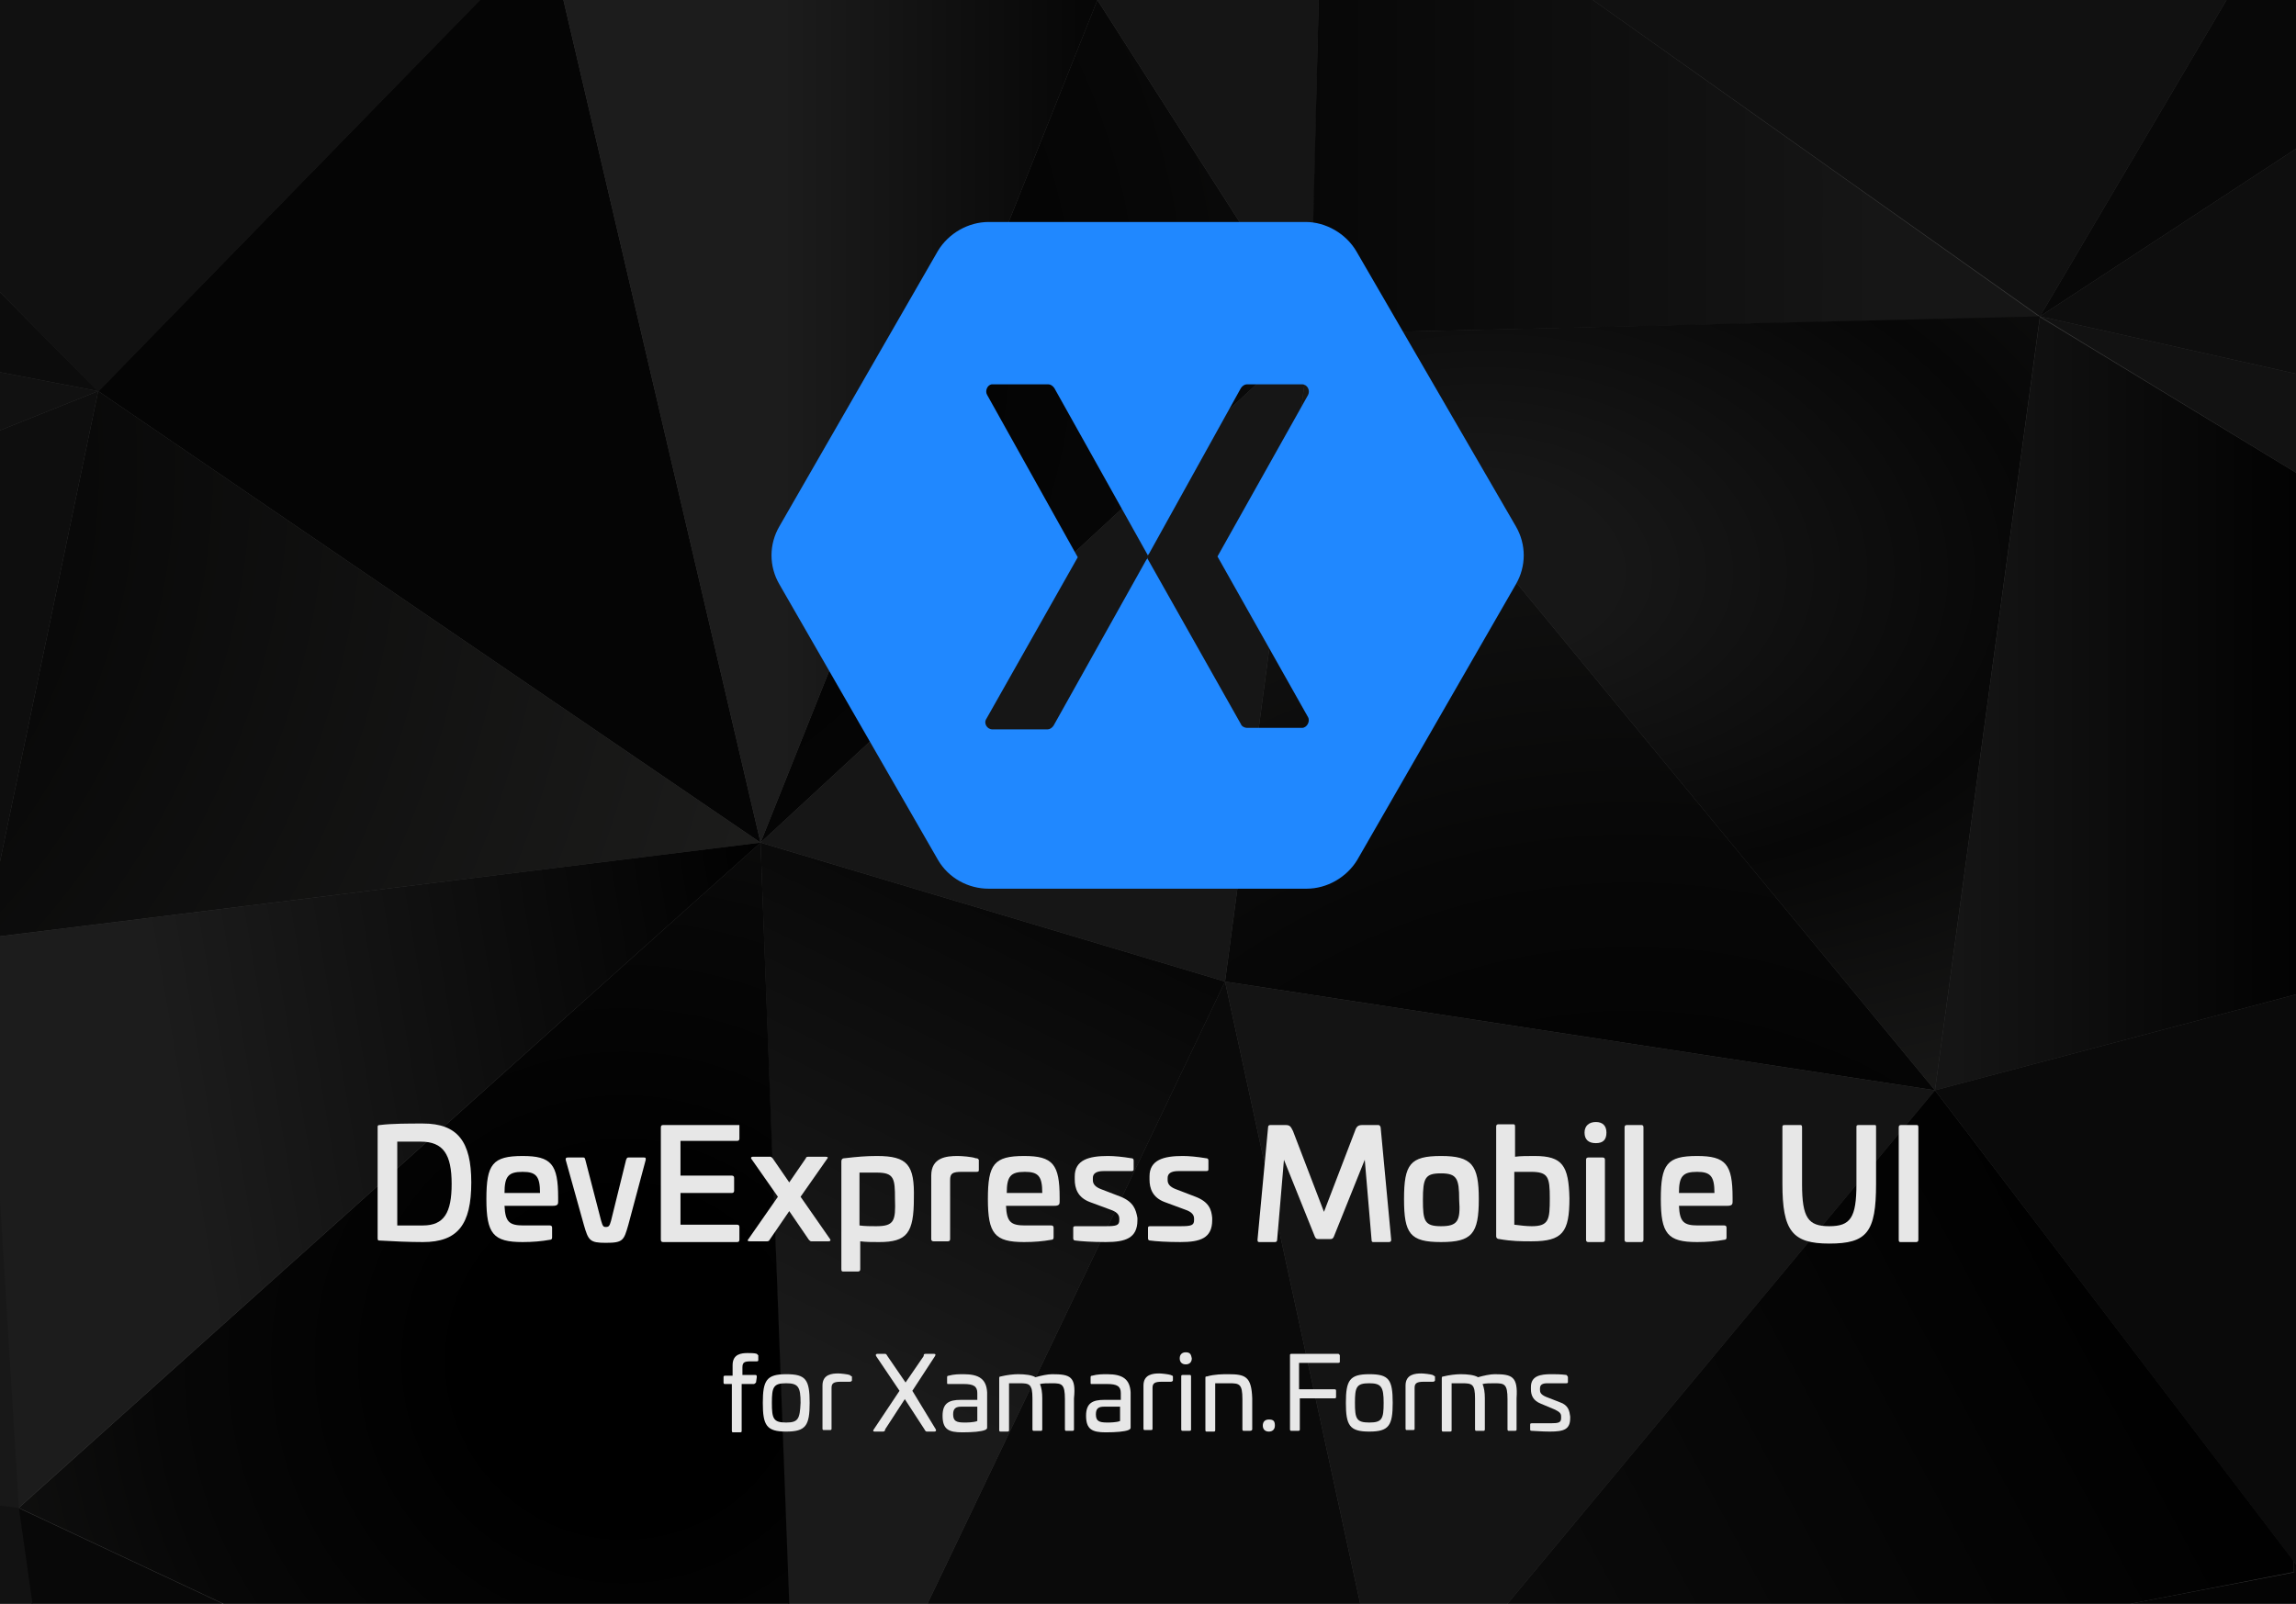 <?xml version="1.0" encoding="UTF-8" standalone="no"?>
<svg
   xmlns:dc="http://purl.org/dc/elements/1.1/"
   xmlns:cc="http://creativecommons.org/ns#"
   xmlns:rdf="http://www.w3.org/1999/02/22-rdf-syntax-ns#"
   xmlns:svg="http://www.w3.org/2000/svg"
   xmlns="http://www.w3.org/2000/svg"
   xml:space="preserve"
   style="enable-background:new 0 0 304 212.4;"
   viewBox="0 0 304 212.4"
   y="0px"
   x="0px"
   id="Layer_1"
   version="1.1"><defs
   id="defs492" />

<rect
   id="rect253"
   height="212.4"
   width="304"
   fill="#3D3D3D" />

<g
   id="g409">
	
		<radialGradient
   gradientUnits="userSpaceOnUse"
   gradientTransform="matrix(1 0 0 1 0 -754.244)"
   r="198.536"
   cy="798.162"
   cx="65.742"
   id="SVGID_1_">
		<stop
   id="stop256"
   style="stop-color:#000000"
   offset="0.153" />
		<stop
   id="stop258"
   style="stop-color:#070707"
   offset="0.449" />
		<stop
   id="stop260"
   style="stop-color:#1C1C1B"
   offset="0.894" />
		<stop
   id="stop262"
   style="stop-color:#222221"
   offset="1" />
	</radialGradient>
	<polygon
   id="polygon265"
   points="173.6,44.2 145.3,0 100.7,111.6  "
   fill="url(#SVGID_1_)" />
	
		<radialGradient
   gradientUnits="userSpaceOnUse"
   gradientTransform="matrix(1 0 0 1 0 -754.244)"
   r="200.445"
   cy="956.881"
   cx="216.108"
   id="SVGID_2_">
		<stop
   id="stop267"
   style="stop-color:#000000"
   offset="0.153" />
		<stop
   id="stop269"
   style="stop-color:#070707"
   offset="0.449" />
		<stop
   id="stop271"
   style="stop-color:#1C1C1B"
   offset="0.894" />
		<stop
   id="stop273"
   style="stop-color:#222221"
   offset="1" />
	</radialGradient>
	<polygon
   id="polygon276"
   points="162.2,130 256.2,144.4 173.6,44.2  "
   fill="url(#SVGID_2_)" />
	<polygon
   id="polygon278"
   points="174.6,0 145.3,0 173.6,44.2  "
   fill="#151515" />
	<polygon
   id="polygon280"
   points="100.7,111.6 74.6,0 63.5,0 13,51.8  "
   fill="#050505" />
	<linearGradient
   y2="55.8"
   x2="145.3"
   y1="55.8"
   x1="74.6"
   gradientUnits="userSpaceOnUse"
   id="SVGID_3_">
		<stop
   id="stop282"
   style="stop-color:#1C1C1C"
   offset="5.569535e-02" />
		<stop
   id="stop284"
   style="stop-color:#1C1C1C"
   offset="0.407" />
		<stop
   id="stop286"
   style="stop-color:#060606"
   offset="1" />
	</linearGradient>
	<polygon
   id="polygon289"
   points="145.3,0 74.6,0 100.7,111.6  "
   fill="url(#SVGID_3_)" />
	
		<linearGradient
   gradientTransform="matrix(1 0 0 1 0 -754.244)"
   y2="776.344"
   x2="248.995"
   y1="776.344"
   x1="152.395"
   gradientUnits="userSpaceOnUse"
   id="SVGID_4_">
		<stop
   id="stop291"
   style="stop-color:#050505"
   offset="9.881755e-02" />
		<stop
   id="stop293"
   style="stop-color:#161616"
   offset="1" />
	</linearGradient>
	<polygon
   id="polygon296"
   points="270.1,42 210.9,0 174.6,0 173.5,44.2  "
   fill="url(#SVGID_4_)" />
	
		<radialGradient
   gradientUnits="userSpaceOnUse"
   gradientTransform="matrix(1 0 0 1 0 -754.244)"
   r="266.842"
   cy="815.952"
   cx="-63.755"
   id="SVGID_5_">
		<stop
   id="stop298"
   style="stop-color:#000000"
   offset="0.153" />
		<stop
   id="stop300"
   style="stop-color:#070707"
   offset="0.241" />
		<stop
   id="stop302"
   style="stop-color:#1C1C1B"
   offset="0.637" />
		<stop
   id="stop304"
   style="stop-color:#222221"
   offset="1" />
	</radialGradient>
	<polygon
   id="polygon307"
   points="13,51.8 0,114.1 0,124 100.7,111.6  "
   fill="url(#SVGID_5_)" />
	<polygon
   id="polygon309"
   points="122.8,212.4 180.1,212.4 162.2,130  "
   fill="#0A0A0A" />
	<polygon
   id="polygon311"
   points="162.2,130 180.1,212.4 199.6,212.4 256.2,144.4  "
   fill="#141414" />
	
		<radialGradient
   gradientUnits="userSpaceOnUse"
   gradientTransform="matrix(0.993 0.116 -7.793730e-02 0.667 65.501 -506.501)"
   fy="839.143"
   fx="193.988"
   r="144.766"
   cy="821.224"
   cx="221.489"
   id="SVGID_6_">
		<stop
   id="stop313"
   style="stop-color:#171717"
   offset="0.12" />
		<stop
   id="stop315"
   style="stop-color:#070707"
   offset="0.449" />
		<stop
   id="stop317"
   style="stop-color:#1C1C1B"
   offset="0.894" />
	</radialGradient>
	<polygon
   id="polygon320"
   points="256.2,144.4 270.1,41.9 173.6,44.2  "
   fill="url(#SVGID_6_)" />
	<linearGradient
   y2="106.267"
   x2="139.071"
   y1="186.7"
   x1="99.641"
   gradientUnits="userSpaceOnUse"
   id="SVGID_7_">
		<stop
   id="stop322"
   style="stop-color:#1A1A1A"
   offset="0.116" />
		<stop
   id="stop324"
   style="stop-color:#060606"
   offset="0.906" />
	</linearGradient>
	<polygon
   id="polygon327"
   points="100.7,111.6 104.4,212.4 122.8,212.4 162.2,130  "
   fill="url(#SVGID_7_)" />
	
		<radialGradient
   gradientUnits="userSpaceOnUse"
   gradientTransform="matrix(1 0 0 1 0 -754.244)"
   r="136.087"
   cy="934.493"
   cx="82.612"
   id="SVGID_8_">
		<stop
   id="stop329"
   style="stop-color:#000000"
   offset="0.153" />
		<stop
   id="stop331"
   style="stop-color:#070707"
   offset="0.449" />
		<stop
   id="stop333"
   style="stop-color:#1C1C1B"
   offset="0.894" />
		<stop
   id="stop335"
   style="stop-color:#222221"
   offset="1" />
	</radialGradient>
	<polygon
   id="polygon338"
   points="2.5,199.7 29.6,212.4 104.5,212.4 100.7,111.6  "
   fill="url(#SVGID_8_)" />
	
		<linearGradient
   gradientTransform="matrix(1 0 0 1 0 -754.244)"
   y2="898.966"
   x2="106.526"
   y1="916.541"
   x1="3.936"
   gradientUnits="userSpaceOnUse"
   id="SVGID_9_">
		<stop
   id="stop340"
   style="stop-color:#1C1C1C"
   offset="0.205" />
		<stop
   id="stop342"
   style="stop-color:#010101"
   offset="0.997" />
	</linearGradient>
	<polygon
   id="polygon345"
   points="100.7,111.6 0,124 0,159 0,201.9  "
   fill="url(#SVGID_9_)" />
	<polygon
   id="polygon347"
   points="0,159 0,199.4 2.5,199.7  "
   fill="#181818" />
	
		<linearGradient
   gradientTransform="matrix(1 0 0 1 0 -754.244)"
   y2="847.444"
   x2="306.554"
   y1="847.444"
   x1="258.754"
   gradientUnits="userSpaceOnUse"
   id="SVGID_10_">
		<stop
   id="stop349"
   style="stop-color:#151515"
   offset="0" />
		<stop
   id="stop351"
   style="stop-color:#010101"
   offset="1" />
	</linearGradient>
	<polygon
   id="polygon354"
   points="256.2,144.4 304,131.7 304,62.6 270.1,42  "
   fill="url(#SVGID_10_)" />
	
		<linearGradient
   gradientTransform="matrix(1 0 0 1 0 -754.244)"
   y2="961.608"
   x2="304.011"
   y1="962.008"
   x1="303.266"
   gradientUnits="userSpaceOnUse"
   id="SVGID_11_">
		<stop
   id="stop356"
   style="stop-color:#0D0D0D"
   offset="0" />
		<stop
   id="stop358"
   style="stop-color:#0A0A0A"
   offset="0.197" />
		<stop
   id="stop360"
   style="stop-color:#010101"
   offset="1" />
	</linearGradient>
	<polygon
   id="polygon363"
   points="304,208.2 304,207.2 303.7,206.7 303.7,208.2  "
   fill="url(#SVGID_11_)" />
	
		<linearGradient
   gradientTransform="matrix(1 0 0 1 0 -754.244)"
   y2="930.799"
   x2="279.476"
   y1="976.981"
   x1="193.484"
   gradientUnits="userSpaceOnUse"
   id="SVGID_12_">
		<stop
   id="stop365"
   style="stop-color:#0D0D0D"
   offset="0" />
		<stop
   id="stop367"
   style="stop-color:#0A0A0A"
   offset="0.197" />
		<stop
   id="stop369"
   style="stop-color:#010101"
   offset="1" />
	</linearGradient>
	<polygon
   id="polygon372"
   points="303.7,206.7 256.2,144.4 199.6,212.4 282.1,212.4 303.7,208.2  "
   fill="url(#SVGID_12_)" />
	<polygon
   id="polygon374"
   points="304,208.2 303.7,208.2 303.7,212.4 304,210.7  "
   fill="#040404" />
	<polygon
   id="polygon376"
   points="304,208.2 282.1,212.4 304,212.4 304,212.4  "
   fill="#040404" />
	<polygon
   id="polygon378"
   points="294.8,0 210.9,0 270.1,41.9  "
   fill="#111111" />
	<polygon
   id="polygon380"
   points="304,19.7 304,0 294.8,0 270.1,41.9  "
   fill="#080808" />
	<polygon
   id="polygon382"
   points="0,57 0,114.1 13,51.8  "
   fill="#0E0E0E" />
	<polygon
   id="polygon384"
   points="0,49.3 0,57 13,51.8  "
   fill="#111111" />
	<polygon
   id="polygon386"
   points="4.2,212.4 29.5,212.4 2.4,199.7  "
   fill="#080808" />
	<polygon
   id="polygon388"
   points="0,38.7 0,49.3 13,51.8  "
   fill="#0C0C0C" />
	<path
   id="path390"
   d="M63.6,0H0v38.7c4.3,4.4,8.7,8.8,13,13.2C29.9,34.5,46.7,17.3,63.6,0z"
   fill="#111111" />
	<polygon
   id="polygon392"
   points="256.2,144.4 304,207.2 304,131.7  "
   fill="#0A0A0A" />
	<polygon
   id="polygon394"
   points="0,199.4 0,212.4 4.3,212.4 2.5,199.7  "
   fill="#121212" />
	<polygon
   id="polygon396"
   points="270.1,41.9 304,62.6 304,49.5  "
   fill="#121212" />
	<polygon
   id="polygon398"
   points="304,49.5 304,19.7 270.1,41.9  "
   fill="#0E0E0E" />
	
		<linearGradient
   gradientTransform="matrix(1 0 0 1 0 -754.244)"
   y2="966.644"
   x2="303.7"
   y1="966.644"
   x1="303.7"
   gradientUnits="userSpaceOnUse"
   id="SVGID_13_">
		<stop
   id="stop400"
   style="stop-color:#151515"
   offset="0" />
		<stop
   id="stop402"
   style="stop-color:#010101"
   offset="1" />
	</linearGradient>
	<path
   id="path405"
   d="M303.7,212.4L303.7,212.4L303.7,212.4z"
   fill="url(#SVGID_13_)" />
	<polygon
   id="polygon407"
   points="162.2,130 173.6,44.2 100.7,111.6  "
   fill="#161616" />
</g>
<g
   id="g489">
	<g
   id="g449">
		<path
   id="path411"
   d="M56,148.8c-1.9,0-4.1,0-5.7,0.2c-0.3,0-0.3,0.1-0.3,0.3V164c0,0.3,0.1,0.3,0.3,0.3c1.6,0.1,3.9,0.2,5.7,0.2    c4.6,0,6.4-2.3,6.4-7.9C62.4,151.2,60.6,148.8,56,148.8z M56,162.3h-3.4v-11.1h3.1c3,0,4.1,1.7,4.1,5.6    C59.8,160.6,58.8,162.3,56,162.3z"
   fill="#E7E7E7" />
		<path
   id="path413"
   d="M69.2,153.1c-4,0-4.8,1.1-4.8,5.7c0,4.6,0.9,5.7,4.8,5.7c1.3,0,2.5-0.1,3.6-0.3c0.2,0,0.3-0.1,0.3-0.3v-1.3    c0-0.2-0.1-0.3-0.3-0.3h-3.5c-1.9,0-2.4-0.5-2.5-2.6h6.4c0.6,0,0.7-0.2,0.7-0.5v-0.6C73.9,154.2,73,153.1,69.2,153.1z M66.8,158    c0-2.2,0.5-2.8,2.4-2.8c1.8,0,2.3,0.6,2.3,2.8H66.8z"
   fill="#E7E7E7" />
		<path
   id="path415"
   d="M85.2,153.3h-2c-0.2,0-0.2,0.1-0.3,0.3l-2,8.1c-0.2,0.7-0.3,0.8-0.7,0.8c-0.3,0-0.4-0.1-0.6-0.8l-2.1-8.1    c-0.1-0.3-0.1-0.3-0.3-0.3h-2c-0.3,0-0.3,0.1-0.3,0.3l2.4,8.6c0.6,2.1,0.8,2.4,2.9,2.4c2.3,0,2.4-0.3,3-2.4l2.3-8.6    C85.5,153.3,85.5,153.3,85.2,153.3z"
   fill="#E7E7E7" />
		<path
   id="path417"
   d="M97.6,149h-9.8c-0.2,0-0.3,0.1-0.3,0.3v14.9c0,0.2,0.1,0.3,0.3,0.3h9.8c0.2,0,0.3-0.1,0.3-0.3v-1.7    c0-0.2-0.1-0.3-0.3-0.3h-7.5V158h6.8c0.2,0,0.3-0.1,0.3-0.3V156c0-0.2-0.1-0.3-0.3-0.3h-6.8v-4.6h7.5c0.2,0,0.3-0.1,0.3-0.3V149    C98,149,97.9,149,97.6,149z"
   fill="#E7E7E7" />
		<path
   id="path419"
   d="M106,158.5l3.5-5c0.2-0.2,0.1-0.3-0.2-0.3H107c-0.2,0-0.3,0.1-0.3,0.2l-2.2,3.2l-2.2-3.2    c-0.1-0.1-0.2-0.2-0.3-0.2h-2.3c-0.3,0-0.3,0.2-0.2,0.3l3.5,5l-3.9,5.6c-0.2,0.2-0.1,0.3,0.2,0.3h2.3c0.1,0,0.3-0.1,0.3-0.2    l2.6-3.8l2.6,3.8c0.1,0.1,0.2,0.2,0.3,0.2h2.3c0.3,0,0.3-0.2,0.2-0.3L106,158.5z"
   fill="#E7E7E7" />
		<path
   id="path421"
   d="M116.1,153.1c-1.4,0-2.6,0.1-4.3,0.3c-0.3,0-0.4,0.2-0.4,0.4v14.3c0,0.3,0.1,0.3,0.3,0.3h1.9    c0.2,0,0.3-0.1,0.3-0.3v-3.7c0.8,0.1,1.6,0.1,2.5,0.1c3.7,0,4.6-1.2,4.6-5.8C121.1,154.3,120.2,153.1,116.1,153.1z M116,162.4    c-0.7,0-1.5,0-2.2-0.1v-7h2.3c2.3,0,2.4,0.8,2.4,3.5C118.6,161.7,118.4,162.4,116,162.4z"
   fill="#E7E7E7" />
		<path
   id="path423"
   d="M129.2,153.4c-0.5-0.2-1.9-0.3-2.4-0.3c-1.5,0-3.5,0.2-3.5,2.6v8.4c0,0.2,0.1,0.3,0.3,0.3h1.9    c0.2,0,0.3-0.1,0.3-0.3v-7.8c0-0.9,0.3-1.1,1.6-1.1h1.9c0.3,0,0.3-0.1,0.3-0.3v-1.3C129.5,153.5,129.5,153.4,129.2,153.4z"
   fill="#E7E7E7" />
		<path
   id="path425"
   d="M135.6,153.1c-4,0-4.8,1.1-4.8,5.7c0,4.6,0.9,5.7,4.8,5.7c1.3,0,2.5-0.1,3.6-0.3c0.2,0,0.3-0.1,0.3-0.3v-1.3    c0-0.2-0.1-0.3-0.3-0.3h-3.5c-1.9,0-2.4-0.5-2.5-2.6h6.4c0.6,0,0.7-0.2,0.7-0.5v-0.6C140.3,154.2,139.4,153.1,135.6,153.1z     M133.3,158c0-2.2,0.5-2.8,2.4-2.8c1.8,0,2.3,0.6,2.3,2.8H133.3z"
   fill="#E7E7E7" />
		<path
   id="path427"
   d="M148.4,158.5l-2.6-1c-0.8-0.3-1.1-0.7-1.1-1.2V156c0-0.6,0.5-0.9,1.4-0.9h3.7c0.3,0,0.3-0.1,0.3-0.3v-1.1    c0-0.2-0.1-0.3-0.3-0.3c-1.2-0.2-2.3-0.3-3.1-0.3c-2.5,0-4.4,0.5-4.4,2.7v0.4c0,1.2,0.4,2.4,2,3l2.7,1c0.9,0.3,1.2,0.7,1.2,1.2    v0.2c0,0.7-0.4,0.8-1.8,0.8h-4c-0.3,0-0.3,0.1-0.3,0.3v1.3c0,0.2,0.1,0.3,0.3,0.3c0.7,0.1,2.2,0.2,4,0.2c2.6,0,4.2-0.5,4.2-2.9    v-0.3C150.4,160.2,150.1,159.2,148.4,158.5z"
   fill="#E7E7E7" />
		<path
   id="path429"
   d="M158.3,158.5l-2.6-1c-0.8-0.3-1.1-0.7-1.1-1.2V156c0-0.6,0.5-0.9,1.4-0.9h3.7c0.3,0,0.3-0.1,0.3-0.3v-1.1    c0-0.2-0.1-0.3-0.3-0.3c-1.2-0.2-2.3-0.3-3.1-0.3c-2.5,0-4.4,0.5-4.4,2.7v0.4c0,1.2,0.4,2.4,2,3l2.7,1c0.9,0.3,1.2,0.7,1.2,1.2    v0.2c0,0.7-0.4,0.8-1.8,0.8h-4c-0.3,0-0.3,0.1-0.3,0.3v1.3c0,0.2,0.1,0.3,0.3,0.3c0.7,0.1,2.2,0.2,4,0.2c2.6,0,4.2-0.5,4.2-2.9    v-0.3C160.4,160.2,160.1,159.2,158.3,158.5z"
   fill="#E7E7E7" />
		<path
   id="path431"
   d="M182.4,149h-2c-0.6,0-0.8,0.2-1,0.8l-4.1,10.7l-4.1-10.7c-0.3-0.6-0.4-0.8-1-0.8h-2c-0.2,0-0.3,0.1-0.3,0.3    l-1.4,14.9c0,0.3,0.1,0.3,0.3,0.3h2c0.2,0,0.3-0.1,0.3-0.3l0.9-10.6l4.1,10.2c0.1,0.2,0.2,0.3,0.4,0.3h1.7c0.2,0,0.3-0.1,0.4-0.3    l4.1-10.2l0.9,10.6c0,0.3,0.1,0.3,0.3,0.3h2c0.2,0,0.3-0.1,0.3-0.3l-1.4-14.9C182.7,149,182.6,149,182.4,149z"
   fill="#E7E7E7" />
		<path
   id="path433"
   d="M190.8,153.1c-4.1,0-4.9,1.1-4.9,5.7c0,4.6,0.8,5.7,4.9,5.7c4.1,0,5-1.1,5-5.7    C195.8,154.3,194.9,153.1,190.8,153.1z M190.8,162.4c-2.2,0-2.4-0.7-2.4-3.5c0-2.9,0.3-3.5,2.4-3.5c2.1,0,2.4,0.7,2.4,3.5    C193.4,161.7,193,162.4,190.8,162.4z"
   fill="#E7E7E7" />
		<path
   id="path435"
   d="M203.2,153.1c-1,0-1.9,0-2.6,0.1v-4c0-0.3-0.1-0.3-0.3-0.3h-1.9c-0.2,0-0.3,0.1-0.3,0.3v14.5    c0,0.3,0.2,0.4,0.4,0.4c1.7,0.3,2.9,0.3,4.3,0.3c4.1,0,5-1.2,5-5.7C207.7,154.4,206.9,153.1,203.2,153.1z M202.8,162.4    c-0.7,0-1.5-0.1-2.3-0.2v-7h2.2c2.3,0,2.5,0.7,2.5,3.5S205.1,162.4,202.8,162.4z"
   fill="#E7E7E7" />
		<path
   id="path437"
   d="M211.3,148.6c-0.9,0-1.5,0.5-1.5,1.4s0.5,1.4,1.5,1.4s1.4-0.5,1.4-1.4S212.2,148.6,211.3,148.6z"
   fill="#E7E7E7" />
		<path
   id="path439"
   d="M212.2,153.3h-1.9c-0.2,0-0.3,0.1-0.3,0.3v10.6c0,0.2,0.1,0.3,0.3,0.3h1.9c0.2,0,0.3-0.1,0.3-0.3v-10.6    C212.5,153.4,212.4,153.3,212.2,153.3z"
   fill="#E7E7E7" />
		<path
   id="path441"
   d="M217.3,149h-1.9c-0.2,0-0.3,0.1-0.3,0.3v14.9c0,0.2,0.1,0.3,0.3,0.3h1.9c0.2,0,0.3-0.1,0.3-0.3v-14.9    C217.6,149,217.4,149,217.3,149z"
   fill="#E7E7E7" />
		<path
   id="path443"
   d="M224.7,153.1c-4,0-4.8,1.1-4.8,5.7c0,4.6,0.9,5.7,4.8,5.7c1.3,0,2.5-0.1,3.6-0.3c0.2,0,0.3-0.1,0.3-0.3v-1.3    c0-0.2-0.1-0.3-0.3-0.3h-3.5c-1.9,0-2.4-0.5-2.5-2.6h6.4c0.6,0,0.7-0.2,0.7-0.5v-0.6C229.4,154.2,228.5,153.1,224.7,153.1z     M222.3,158c0-2.2,0.5-2.8,2.4-2.8c1.8,0,2.3,0.6,2.3,2.8H222.3z"
   fill="#E7E7E7" />
		<path
   id="path445"
   d="M248.1,149h-2c-0.3,0-0.3,0.1-0.3,0.3v7.5c0,4.5-0.8,5.6-3.6,5.6s-3.6-1.1-3.6-5.6v-7.5    c0-0.3-0.1-0.3-0.3-0.3h-2c-0.3,0-0.3,0.1-0.3,0.3v7.5c0,6.2,1.3,7.9,6.2,7.9c5,0,6.2-1.5,6.2-7.9v-7.5    C248.4,149,248.4,149,248.1,149z"
   fill="#E7E7E7" />
		<path
   id="path447"
   d="M253.7,149h-2c-0.2,0-0.3,0.1-0.3,0.3v14.9c0,0.3,0.1,0.3,0.3,0.3h2c0.2,0,0.3-0.1,0.3-0.3v-14.9    C254,149,253.9,149,253.7,149z"
   fill="#E7E7E7" />
	</g>
	<g
   id="g485">
		<path
   id="path451"
   d="M100.2,179.3c-0.3-0.1-0.8-0.1-1.2-0.1c-0.8,0-2,0.1-2,1.6v1.4h-1c-0.2,0-0.2,0.1-0.2,0.2v0.7    c0,0.2,0.1,0.2,0.2,0.2h0.9v6.2c0,0.2,0.1,0.2,0.2,0.2H98c0.2,0,0.2-0.1,0.2-0.2v-6.2h1.6c0.1,0,0.2-0.1,0.3-0.2l0.1-0.7    c0-0.2,0-0.3-0.2-0.3h-1.7v-1c0-0.7,0.3-0.8,1.1-0.8h0.8c0.2,0,0.2-0.1,0.2-0.2v-0.6C100.3,179.4,100.3,179.4,100.2,179.3z"
   fill="#E7E7E7" />
		<path
   id="path453"
   d="M104.1,182c-2.6,0-3.1,0.8-3.1,3.8s0.5,3.8,3.1,3.8s3.1-0.8,3.1-3.8C107.2,182.7,106.7,182,104.1,182z     M104.1,188.4c-1.7,0-1.9-0.5-1.9-2.6s0.2-2.6,1.9-2.6c1.6,0,1.9,0.5,1.9,2.6C105.9,187.9,105.7,188.4,104.1,188.4z"
   fill="#E7E7E7" />
		<path
   id="path455"
   d="M112.5,182.1c-0.3-0.1-1.2-0.2-1.5-0.2c-0.8,0-2.1,0.1-2.1,1.6v5.7c0,0.2,0.1,0.2,0.2,0.2h0.8    c0.2,0,0.2-0.1,0.2-0.2v-5.4c0-0.6,0.3-0.8,1.2-0.8h1.2c0.2,0,0.3-0.1,0.3-0.2v-0.5C112.6,182.2,112.6,182.2,112.5,182.1z"
   fill="#E7E7E7" />
		<path
   id="path457"
   d="M120.8,184.2l3-4.6c0.1-0.2,0.1-0.3-0.2-0.3h-1c-0.3,0-0.3,0.1-0.3,0.3l-2.4,3.5l-2.4-3.5    c-0.1-0.2-0.2-0.3-0.3-0.3h-1c-0.2,0-0.3,0.1-0.2,0.3l3.1,4.6l-3.4,5.1c-0.2,0.3,0,0.3,0.2,0.3h1c0.2,0,0.3-0.1,0.3-0.3l2.6-4    l2.6,4c0.1,0.2,0.2,0.3,0.3,0.3h1c0.2,0,0.3-0.1,0.2-0.3L120.8,184.2z"
   fill="#E7E7E7" />
		<path
   id="path459"
   d="M127.6,182c-0.6,0-1.3,0-2,0.2c-0.2,0-0.2,0.1-0.2,0.3v0.6c0,0.2,0,0.2,0.2,0.2h2c1.3,0,1.8,0.3,1.8,1.2v0.9    h-2.2c-1.5,0-2.4,0.4-2.4,2.1c0,1.8,0.8,2.2,2.6,2.2c1.4,0,2.5-0.1,3-0.3c0.3-0.1,0.3-0.3,0.3-0.3v-4.7    C130.6,182.7,129.7,182,127.6,182z M129.4,188.2c-0.5,0.2-1.4,0.2-1.7,0.2c-1.1,0-1.5-0.2-1.5-1.1c0-0.8,0.4-1,1.1-1h2.1V188.2z"
   fill="#E7E7E7" />
		<path
   id="path461"
   d="M139.3,182c-0.6,0-1.5,0.2-2.2,0.4c-0.5-0.3-1.4-0.4-2.3-0.4c-0.6,0-1.5,0.1-2.3,0.3c-0.2,0-0.2,0.1-0.2,0.3    v6.8c0,0.2,0.1,0.2,0.2,0.2h0.9c0.2,0,0.2-0.1,0.2-0.2v-6.2h1.4c1.3,0,1.7,0.1,1.7,2v4.1c0,0.2,0.1,0.2,0.2,0.2h0.9    c0.1,0,0.2,0,0.2-0.2v-4.1c0-0.8-0.1-1.4-0.3-1.9c0.4-0.1,1-0.1,1.6-0.1c1.3,0,1.7,0.1,1.7,2.1v4c0,0.2,0.1,0.2,0.2,0.2h0.8    c0.2,0,0.2-0.1,0.2-0.2v-4.1C142.5,182.3,141.7,182,139.3,182z"
   fill="#E7E7E7" />
		<path
   id="path463"
   d="M146.6,182c-0.6,0-1.3,0-2,0.2c-0.2,0-0.2,0.1-0.2,0.3v0.6c0,0.2,0,0.2,0.2,0.2h2c1.3,0,1.8,0.3,1.8,1.2v0.9    h-2.2c-1.5,0-2.4,0.4-2.4,2.1c0,1.8,0.8,2.2,2.6,2.2c1.4,0,2.5-0.1,3-0.3c0.3-0.1,0.3-0.3,0.3-0.3v-4.7    C149.6,182.7,148.7,182,146.6,182z M148.3,188.2c-0.5,0.2-1.4,0.2-1.7,0.2c-1.1,0-1.5-0.2-1.5-1.1c0-0.8,0.4-1,1.1-1h2.1    L148.3,188.2L148.3,188.2z"
   fill="#E7E7E7" />
		<path
   id="path465"
   d="M155,182.1c-0.3-0.1-1.2-0.2-1.5-0.2c-0.8,0-2.1,0.1-2.1,1.6v5.7c0,0.2,0.1,0.2,0.2,0.2h0.8    c0.2,0,0.2-0.1,0.2-0.2v-5.4c0-0.6,0.3-0.8,1.2-0.8h1.2c0.2,0,0.3-0.1,0.3-0.2v-0.5C155.3,182.2,155.2,182.2,155,182.1z"
   fill="#E7E7E7" />
		<path
   id="path467"
   d="M157,179.1c-0.5,0-0.8,0.3-0.8,0.8s0.3,0.8,0.8,0.8s0.8-0.3,0.8-0.8C157.7,179.4,157.6,179.1,157,179.1z"
   fill="#E7E7E7" />
		<path
   id="path469"
   d="M157.5,182.1h-0.9c-0.2,0-0.2,0.1-0.2,0.2v7c0,0.2,0.1,0.2,0.2,0.2h0.9c0.2,0,0.2-0.1,0.2-0.2v-7    C157.7,182.1,157.6,182.1,157.5,182.1z"
   fill="#E7E7E7" />
		<path
   id="path471"
   d="M162.6,182c-0.7,0-1.8,0-2.8,0.3c-0.2,0-0.2,0-0.2,0.3v6.8c0,0.2,0.1,0.2,0.2,0.2h0.9c0.2,0,0.2-0.1,0.2-0.2    v-6.2h1.9c1.3,0,1.7,0.1,1.7,2.1v4c0,0.2,0.1,0.2,0.2,0.2h0.8c0.2,0,0.3-0.1,0.3-0.2v-4.1C165.7,182.3,164.9,182,162.6,182z"
   fill="#E7E7E7" />
		<path
   id="path473"
   d="M168,188c-0.5,0-0.8,0.3-0.8,0.8s0.3,0.8,0.8,0.8s0.8-0.3,0.8-0.8C168.8,188.2,168.6,188,168,188z"
   fill="#E7E7E7" />
		<path
   id="path475"
   d="M177.2,179.3H171c-0.2,0-0.2,0.1-0.2,0.2v9.8c0,0.2,0.1,0.2,0.2,0.2h0.9c0.2,0,0.2-0.1,0.2-0.2v-4.1h4.6    c0.2,0,0.2-0.1,0.2-0.2v-0.8c0-0.2-0.1-0.2-0.2-0.2H172v-3.5h5.2c0.2,0,0.2-0.1,0.2-0.2v-0.8C177.3,179.3,177.2,179.3,177.2,179.3    z"
   fill="#E7E7E7" />
		<path
   id="path477"
   d="M181.3,182c-2.6,0-3.1,0.8-3.1,3.8s0.5,3.8,3.1,3.8s3.1-0.8,3.1-3.8C184.4,182.7,183.9,182,181.3,182z     M181.3,188.4c-1.7,0-1.9-0.5-1.9-2.6s0.2-2.6,1.9-2.6c1.6,0,1.9,0.5,1.9,2.6S183,188.4,181.3,188.4z"
   fill="#E7E7E7" />
		<path
   id="path479"
   d="M189.7,182.1c-0.3-0.1-1.2-0.2-1.5-0.2c-0.8,0-2.1,0.1-2.1,1.6v5.7c0,0.2,0.1,0.2,0.2,0.2h0.8    c0.2,0,0.2-0.1,0.2-0.2v-5.4c0-0.6,0.3-0.8,1.2-0.8h1.2c0.2,0,0.3-0.1,0.3-0.2v-0.5C189.9,182.2,189.8,182.2,189.7,182.1z"
   fill="#E7E7E7" />
		<path
   id="path481"
   d="M197.9,182c-0.6,0-1.5,0.2-2.2,0.4c-0.5-0.3-1.4-0.4-2.3-0.4c-0.6,0-1.5,0.1-2.3,0.3c-0.2,0-0.2,0.1-0.2,0.3    v6.8c0,0.2,0.1,0.2,0.2,0.2h0.9c0.2,0,0.2-0.1,0.2-0.2v-6.2h1.4c1.3,0,1.7,0.1,1.7,2v4.1c0,0.2,0.1,0.2,0.2,0.2h0.9    c0.1,0,0.2,0,0.2-0.2v-4.1c0-0.8-0.1-1.4-0.3-1.9c0.4-0.1,1-0.1,1.6-0.1c1.3,0,1.7,0.1,1.7,2.1v4c0,0.2,0.1,0.2,0.2,0.2h0.8    c0.2,0,0.2-0.1,0.2-0.2v-4.1C201,182.3,200.2,182,197.9,182z"
   fill="#E7E7E7" />
		<path
   id="path483"
   d="M206.5,185.7l-1.8-0.7c-0.7-0.3-0.8-0.6-0.8-0.9v-0.2c0-0.5,0.3-0.7,1-0.7h2.5c0.2,0,0.2-0.1,0.2-0.2v-0.6    c0-0.1-0.1-0.2-0.2-0.3c-0.8-0.1-1.4-0.1-2-0.1c-1.4,0-2.7,0.2-2.7,1.7v0.3c0,0.8,0.3,1.5,1.3,1.9l1.9,0.8    c0.6,0.3,0.8,0.5,0.8,0.9v0.2c0,0.6-0.3,0.7-1.4,0.7h-2.5c-0.2,0-0.2,0.1-0.2,0.2v0.6c0,0.1,0,0.2,0.2,0.2c0.3,0,1.3,0.1,2.4,0.1    c1.9,0,2.7-0.3,2.7-1.8v-0.2C207.8,186.9,207.7,186.1,206.5,185.7z"
   fill="#E7E7E7" />
	</g>
	<path
   id="path487"
   d="M179.6,33.3c-1.4-2.4-4.1-3.9-6.7-3.9h-42c-2.7,0-5.3,1.5-6.7,3.8l-21,36.5c-1.4,2.4-1.4,5.3,0,7.7l21,36.5   c1.4,2.4,4,3.8,6.7,3.8H173c2.7,0,5.3-1.5,6.7-3.8l21-36.5c1.4-2.4,1.4-5.3,0-7.7L179.6,33.3z M173.2,95c0.3,0.6-0.2,1.4-0.8,1.4   h-7.3c-0.3,0-0.7-0.2-0.8-0.5L152,74.1c-0.1-0.1-0.1-0.3-0.1-0.3c0,0.1,0,0.3-0.1,0.3l-12.3,22c-0.2,0.3-0.5,0.5-0.8,0.5h-7.3   c-0.7,0-1.2-0.8-0.8-1.4l12.1-21.4l-12-21.5c-0.3-0.5,0-1.3,0.6-1.4c0,0,0.1,0,0.2,0h7.3c0.3,0,0.6,0.2,0.8,0.5l12.3,22   c0.1,0.1,0.1,0.3,0.1,0.3c0-0.1,0-0.3,0.1-0.3l12.2-22c0.2-0.3,0.5-0.5,0.8-0.5h7.3c0.7,0,1.1,0.8,0.8,1.4l-12,21.4L173.2,95z"
   fill="#2088FF" />
</g>
</svg>